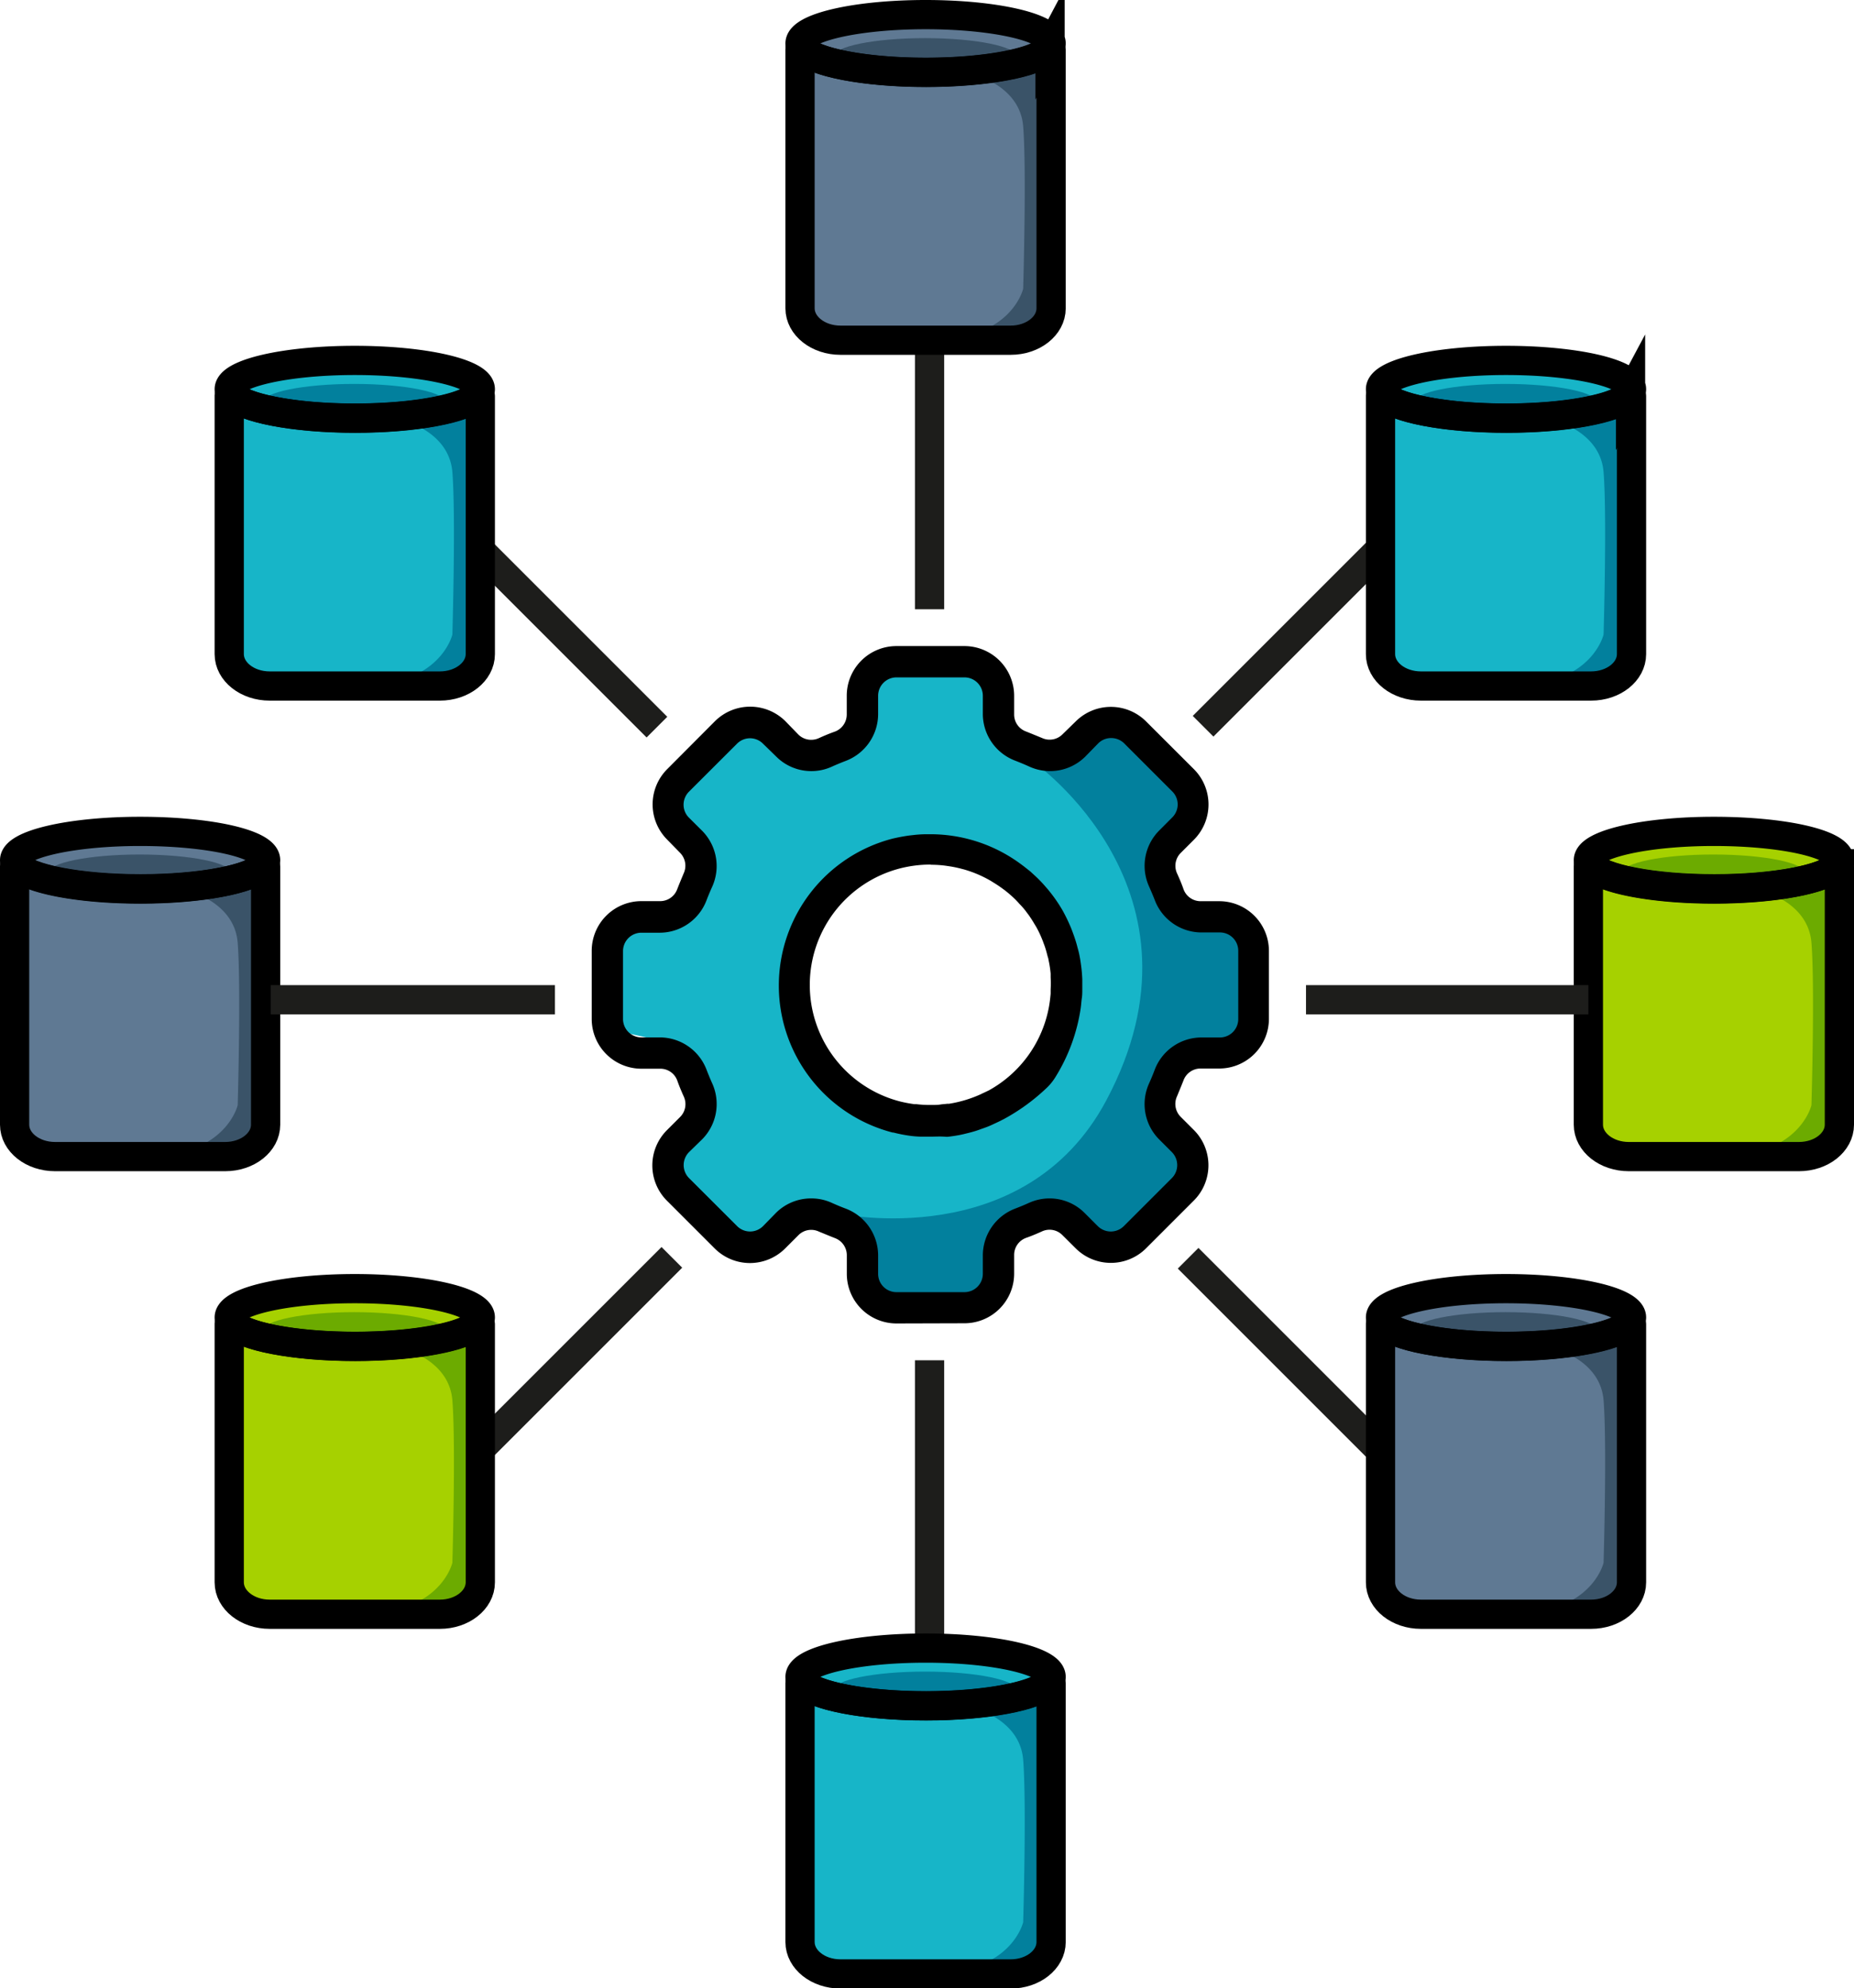 <svg id="Capa_1" data-name="Capa 1" xmlns="http://www.w3.org/2000/svg" viewBox="0 0 285.41 306.12"><defs><style>.cls-1{fill:#a6d100;}.cls-2{fill:#6cab00;}.cls-3{fill:none;stroke:#000;stroke-miterlimit:10;stroke-width:4.5px;}.cls-4{fill:#5f7993;}.cls-5{fill:#3a5368;}.cls-6{fill:#1d1d1b;}.cls-7{fill:#17b5c8;}.cls-8{fill:#02809d;}</style></defs><ellipse class="cls-1" cx="263.84" cy="132.39" rx="19.32" ry="4.44"/><ellipse class="cls-2" cx="263.76" cy="134.43" rx="14.11" ry="2.87"/><path class="cls-1" d="M244.84,133.2l-.32,40s.52,2.5,1.55,3.24a9,9,0,0,0,4.67,1.67h27.63s4.81-1.32,4.79-4.91,0-39.72,0-39.72-4.49,4-17.5,3.39S247,136.22,244.84,133.2Z"/><path class="cls-2" d="M270.12,136.83s8.2,1.54,8.74,8.32,0,25,0,25-1.42,6.24-10.34,7.59l7.31.37s5.57,1.35,7.33-4.91,0-39.72,0-39.72A29.15,29.15,0,0,1,270.12,136.83Z"/><path class="cls-3" d="M263.92,136.84c-9.51,0-17.43-1.57-19.08-3.64-.09-.12-.32-.06-.32.08v39.88c0,2.71,2.78,4.91,6.22,4.91h26.2c3.44,0,6.22-2.2,6.22-4.91V133.44c0-.13-.21-.19-.31-.09C280.93,135.35,273.18,136.84,263.92,136.84Z"/><path class="cls-3" d="M263.84,128c-10.67,0-19.32,2-19.32,4.44s8.65,4.44,19.32,4.44c9.86,0,18-1.7,19.17-3.89a1.26,1.26,0,0,0,.15-.55C283.16,129.93,274.51,128,263.84,128Z"/><ellipse class="cls-4" cx="21.57" cy="132.39" rx="19.32" ry="4.44"/><ellipse class="cls-5" cx="21.49" cy="134.43" rx="14.11" ry="2.87"/><path class="cls-4" d="M2.57,133.2l-.32,40s.52,2.5,1.55,3.24a9,9,0,0,0,4.67,1.67H36.1s4.82-1.32,4.79-4.91,0-39.72,0-39.72-4.49,4-17.5,3.39S4.74,136.22,2.57,133.2Z"/><path class="cls-5" d="M27.85,136.83s8.21,1.54,8.74,8.32,0,25,0,25-1.42,6.24-10.34,7.59l7.31.37s5.57,1.35,7.33-4.91,0-39.72,0-39.72A29.15,29.15,0,0,1,27.85,136.83Z"/><path class="cls-3" d="M21.65,136.84c-9.51,0-17.42-1.57-19.08-3.64-.09-.12-.32-.06-.32.08v39.88c0,2.71,2.78,4.91,6.22,4.91h26.2c3.44,0,6.22-2.2,6.22-4.91V133.44c0-.13-.21-.19-.31-.09C38.66,135.35,30.92,136.84,21.65,136.84Z"/><path class="cls-3" d="M21.57,128c-10.67,0-19.32,2-19.32,4.44s8.65,4.44,19.32,4.44c9.86,0,18-1.7,19.17-3.89a1.14,1.14,0,0,0,.15-.55C40.89,129.93,32.24,128,21.57,128Z"/><rect class="cls-6" x="201.05" y="151.67" width="43.47" height="4.5"/><rect class="cls-6" x="41.68" y="151.67" width="43.75" height="4.5"/><rect class="cls-6" x="179.07" y="94.76" width="41.87" height="4.5" transform="translate(-10.01 169.84) rotate(-45)"/><rect class="cls-6" x="64.75" y="207.36" width="45.32" height="4.5" transform="translate(-122.62 123.2) rotate(-45)"/><rect class="cls-6" x="140.85" y="52.5" width="4.5" height="41.3"/><rect class="cls-6" x="140.85" y="209.43" width="4.5" height="45.91"/><rect class="cls-6" x="196.61" y="187.11" width="4.5" height="45.13" transform="translate(-90.02 202.03) rotate(-45)"/><rect class="cls-6" x="84.01" y="76.04" width="4.5" height="42.07" transform="translate(-43.38 89.43) rotate(-45)"/><ellipse class="cls-4" cx="231.84" cy="202.84" rx="19.32" ry="4.44"/><ellipse class="cls-5" cx="231.76" cy="204.89" rx="14.11" ry="2.87"/><path class="cls-4" d="M212.84,203.65l-.32,40s.52,2.49,1.55,3.24a9,9,0,0,0,4.67,1.67h27.63s4.81-1.33,4.79-4.91,0-39.72,0-39.72-4.49,4-17.5,3.38S215,206.67,212.84,203.65Z"/><path class="cls-5" d="M238.12,207.28s8.2,1.55,8.74,8.32,0,25,0,25-1.42,6.24-10.34,7.58l7.31.38s5.57,1.35,7.33-4.91,0-39.72,0-39.72A29.22,29.22,0,0,1,238.12,207.28Z"/><path class="cls-3" d="M231.92,207.3c-9.51,0-17.43-1.57-19.08-3.65-.1-.11-.32-.06-.32.08v39.89c0,2.71,2.78,4.91,6.22,4.91h26.2c3.44,0,6.22-2.2,6.22-4.91V203.9c0-.13-.21-.19-.31-.09C248.93,205.8,241.18,207.3,231.92,207.3Z"/><path class="cls-3" d="M231.84,198.4c-10.67,0-19.32,2-19.32,4.44s8.65,4.44,19.32,4.44c9.86,0,18-1.7,19.17-3.89a1.23,1.23,0,0,0,.15-.55C251.16,200.39,242.51,198.4,231.84,198.4Z"/><ellipse class="cls-1" cx="54.62" cy="202.84" rx="19.32" ry="4.44"/><ellipse class="cls-2" cx="54.53" cy="204.89" rx="14.11" ry="2.87"/><path class="cls-1" d="M35.61,203.65l-.32,40s.52,2.49,1.56,3.24a8.9,8.9,0,0,0,4.66,1.67H69.14s4.82-1.33,4.8-4.91,0-39.72,0-39.72-4.49,4-17.5,3.38S37.79,206.67,35.61,203.65Z"/><path class="cls-2" d="M60.9,207.28s8.2,1.55,8.74,8.32,0,25,0,25-1.42,6.24-10.35,7.58l7.31.38s5.58,1.35,7.34-4.91,0-39.72,0-39.72A29.27,29.27,0,0,1,60.9,207.28Z"/><path class="cls-3" d="M54.69,207.3c-9.51,0-17.42-1.57-19.08-3.65-.09-.11-.32-.06-.32.08v39.89c0,2.71,2.79,4.91,6.22,4.91H67.72c3.43,0,6.22-2.2,6.22-4.91V203.9c0-.13-.21-.19-.31-.09C71.7,205.8,64,207.3,54.69,207.3Z"/><path class="cls-3" d="M54.62,198.4c-10.67,0-19.33,2-19.33,4.44s8.66,4.44,19.33,4.44c9.85,0,18-1.7,19.16-3.89a1.12,1.12,0,0,0,.16-.55C73.94,200.39,65.29,198.4,54.62,198.4Z"/><ellipse class="cls-7" cx="231.84" cy="59.93" rx="19.32" ry="4.44"/><ellipse class="cls-8" cx="231.76" cy="61.98" rx="14.11" ry="2.87"/><path class="cls-7" d="M212.84,60.74l-.32,40s.52,2.49,1.55,3.24a9,9,0,0,0,4.67,1.67h27.63s4.81-1.33,4.79-4.91,0-39.72,0-39.72-4.49,4-17.5,3.38S215,63.76,212.84,60.74Z"/><path class="cls-8" d="M238.12,64.37s8.2,1.55,8.74,8.32,0,25,0,25-1.42,6.24-10.34,7.58l7.31.38s5.57,1.35,7.33-4.91,0-39.72,0-39.72A29.22,29.22,0,0,1,238.12,64.37Z"/><path class="cls-3" d="M231.92,64.39c-9.51,0-17.43-1.58-19.08-3.65-.1-.12-.32-.06-.32.08v39.89c0,2.71,2.78,4.91,6.22,4.91h26.2c3.44,0,6.22-2.2,6.22-4.91V61c0-.13-.21-.2-.31-.09C248.93,62.89,241.18,64.39,231.92,64.39Z"/><path class="cls-3" d="M231.84,55.49c-10.67,0-19.32,2-19.32,4.44s8.65,4.44,19.32,4.44c9.86,0,18-1.7,19.17-3.89a1.23,1.23,0,0,0,.15-.55C251.16,57.48,242.51,55.49,231.84,55.49Z"/><ellipse class="cls-4" cx="142.49" cy="6.69" rx="19.32" ry="4.44"/><ellipse class="cls-5" cx="142.4" cy="8.74" rx="14.11" ry="2.87"/><path class="cls-4" d="M123.48,7.5l-.32,40s.52,2.49,1.56,3.24a8.9,8.9,0,0,0,4.66,1.67H157s4.82-1.33,4.8-4.91,0-39.72,0-39.72-4.49,4-17.51,3.38S125.66,10.52,123.48,7.5Z"/><path class="cls-5" d="M148.77,11.13s8.2,1.55,8.74,8.32,0,25,0,25-1.42,6.24-10.35,7.58l7.31.38s5.58,1.35,7.34-4.91,0-39.72,0-39.72A29.27,29.27,0,0,1,148.77,11.13Z"/><path class="cls-3" d="M142.56,11.15c-9.51,0-17.42-1.58-19.08-3.65-.09-.12-.32-.06-.32.08V47.47c0,2.71,2.79,4.91,6.22,4.91h26.21c3.43,0,6.22-2.2,6.22-4.91V7.75c0-.13-.21-.2-.31-.09C159.57,9.65,151.83,11.15,142.56,11.15Z"/><path class="cls-3" d="M142.49,2.25c-10.68,0-19.33,2-19.33,4.44s8.65,4.44,19.33,4.44c9.85,0,18-1.7,19.16-3.89a1.12,1.12,0,0,0,.16-.55C161.81,4.24,153.16,2.25,142.49,2.25Z"/><ellipse class="cls-7" cx="142.49" cy="258.18" rx="19.32" ry="4.44"/><ellipse class="cls-8" cx="142.4" cy="260.23" rx="14.11" ry="2.87"/><path class="cls-7" d="M123.48,259l-.32,40s.52,2.49,1.56,3.23a8.82,8.82,0,0,0,4.66,1.68H157s4.82-1.33,4.8-4.91,0-39.72,0-39.72-4.49,4-17.51,3.38S125.66,262,123.48,259Z"/><path class="cls-8" d="M148.77,262.62s8.2,1.55,8.74,8.32,0,25,0,25-1.42,6.24-10.35,7.58l7.31.38s5.58,1.35,7.34-4.91,0-39.72,0-39.72A29.27,29.27,0,0,1,148.77,262.62Z"/><path class="cls-3" d="M142.56,262.64c-9.51,0-17.42-1.58-19.08-3.65-.09-.12-.32-.06-.32.08V299c0,2.71,2.79,4.91,6.22,4.91h26.21c3.43,0,6.22-2.2,6.22-4.91V259.24c0-.13-.21-.2-.31-.09C159.57,261.14,151.83,262.64,142.56,262.64Z"/><path class="cls-3" d="M142.49,253.74c-10.68,0-19.33,2-19.33,4.44s8.65,4.44,19.33,4.44c9.85,0,18-1.7,19.16-3.89a1.12,1.12,0,0,0,.16-.55C161.81,255.73,153.16,253.74,142.49,253.74Z"/><ellipse class="cls-7" cx="54.62" cy="59.93" rx="19.32" ry="4.44"/><ellipse class="cls-8" cx="54.53" cy="61.98" rx="14.11" ry="2.87"/><path class="cls-7" d="M35.61,60.74l-.32,40s.52,2.49,1.56,3.24a8.9,8.9,0,0,0,4.66,1.67H69.14s4.82-1.33,4.8-4.91,0-39.72,0-39.72-4.49,4-17.5,3.38S37.79,63.76,35.61,60.74Z"/><path class="cls-8" d="M60.9,64.37s8.2,1.55,8.74,8.32,0,25,0,25-1.42,6.24-10.35,7.58l7.31.38s5.58,1.35,7.34-4.91,0-39.72,0-39.72A29.27,29.27,0,0,1,60.9,64.37Z"/><path class="cls-3" d="M54.69,64.39c-9.51,0-17.42-1.58-19.08-3.65-.09-.12-.32-.06-.32.08v39.89c0,2.71,2.79,4.91,6.22,4.91H67.72c3.43,0,6.22-2.2,6.22-4.91V61c0-.13-.21-.2-.31-.09C71.7,62.89,64,64.39,54.69,64.39Z"/><path class="cls-3" d="M54.62,55.49c-10.67,0-19.33,2-19.33,4.44S44,64.37,54.62,64.37c9.85,0,18-1.7,19.16-3.89a1.12,1.12,0,0,0,.16-.55C73.94,57.48,65.29,55.49,54.62,55.49Z"/><path class="cls-7" d="M192.78,160.6V143.89l-10.92-4L179.57,132l4.12-8.08L169.6,111.17l-6.74,5.23L155.59,113l-3.48-9.81H134.84L132.68,113l-8.62,3.39-7.55-5.23-8.08,5.23-4.85,8.9,4.31,8.36-1.35,7.27-3.23,1.88L95,143.89l-1.34,14.55,8.62,1.89,4.58,9.23-4.58,8.83,12.85,15,9-7.2,7.81,4L136.45,201H151L154.64,190l6.54-3.23,11.12,4.85,11.39-12.93-6.27-9.1,4.44-7.61ZM143.24,172a20.38,20.38,0,1,1,20.38-20.38A20.38,20.38,0,0,1,143.24,172Z"/><path class="cls-8" d="M129.17,186.85s28.54,6.19,41.13-17.42c17.25-32.35-11.25-52.15-11.25-52.15l12.4-6.11L183.69,124l-5.24,11.39,6.47,6.46,6.26,1.54.48,17.87-9.8,1.88-3.41,7.82,5.24,7.75-10.63,14.08s-9.59-5-10.74-5.5-7.68,2.73-7.68,2.73l-2.53,9.77-13.54,2.16L132.91,196Z"/><path d="M138,203.76a7.65,7.65,0,0,1-7.64-7.64v-2.88a2.81,2.81,0,0,0-1.85-2.63c-.89-.35-1.7-.69-2.46-1a2.77,2.77,0,0,0-3.15.57l-2.05,2.05a7.67,7.67,0,0,1-10.81,0l-7.4-7.4a7.68,7.68,0,0,1,0-10.8l2.06-2.06a2.79,2.79,0,0,0,.56-3.15c-.36-.8-.71-1.63-1-2.46a2.77,2.77,0,0,0-2.61-1.82H98.74a7.66,7.66,0,0,1-7.65-7.65V146.38a7.65,7.65,0,0,1,7.65-7.64h2.88a2.8,2.8,0,0,0,2.63-1.83c.33-.85.67-1.66,1-2.45a2.81,2.81,0,0,0-.56-3.16l-2-2.05a7.68,7.68,0,0,1,0-10.81l7.39-7.42a7.69,7.69,0,0,1,10.81,0l2,2.06a2.78,2.78,0,0,0,2,.82,2.82,2.82,0,0,0,1.18-.26c.79-.36,1.6-.7,2.45-1a2.81,2.81,0,0,0,1.83-2.62v-2.88A7.65,7.65,0,0,1,138,99.47h10.47a7.66,7.66,0,0,1,7.65,7.65V110a2.77,2.77,0,0,0,1.83,2.62c.83.33,1.65.67,2.46,1a2.79,2.79,0,0,0,3.15-.56l2.05-2a7.67,7.67,0,0,1,10.81,0l7.4,7.39a7.69,7.69,0,0,1,0,10.81l-2.05,2.05a2.81,2.81,0,0,0-.57,3.16c.37.81.71,1.61,1,2.45a2.8,2.8,0,0,0,2.61,1.83h2.89a7.65,7.65,0,0,1,7.64,7.64v10.47a7.65,7.65,0,0,1-7.64,7.65h-2.88a2.8,2.8,0,0,0-2.63,1.83c-.33.84-.67,1.65-1,2.46a2.8,2.8,0,0,0,.57,3.15l2.05,2.05a7.69,7.69,0,0,1,0,10.81l-7.4,7.4a7.67,7.67,0,0,1-10.8,0l-2.06-2.05a2.77,2.77,0,0,0-3.15-.57c-.8.36-1.62.71-2.46,1a2.79,2.79,0,0,0-1.82,2.62v2.88a7.65,7.65,0,0,1-7.65,7.64Zm-13.09-19.25a7.53,7.53,0,0,1,3.16.69c.72.32,1.45.63,2.18.9a7.72,7.72,0,0,1,4.93,7.14v2.88a2.82,2.82,0,0,0,2.82,2.82h10.47a2.83,2.83,0,0,0,2.83-2.82v-2.88a7.73,7.73,0,0,1,4.92-7.14c.71-.27,1.44-.57,2.17-.9a7.7,7.7,0,0,1,3.17-.69,7.61,7.61,0,0,1,5.39,2.22l2.05,2.05a2.84,2.84,0,0,0,4,0l7.4-7.4a2.84,2.84,0,0,0,0-4l-2-2a7.7,7.7,0,0,1-1.52-8.55c.33-.73.63-1.46.9-2.18a7.71,7.71,0,0,1,7.14-4.92h2.88a2.83,2.83,0,0,0,2.82-2.83V146.38a2.82,2.82,0,0,0-2.82-2.82h-2.88a7.71,7.71,0,0,1-7.13-4.93c-.28-.72-.59-1.45-.91-2.17a7.7,7.7,0,0,1,1.53-8.55l2.05-2.06a2.81,2.81,0,0,0,0-4l-7.4-7.4a2.84,2.84,0,0,0-2-.82,2.8,2.8,0,0,0-2,.82l-2,2.05A7.7,7.7,0,0,1,158.4,118c-.7-.32-1.43-.62-2.18-.91A7.71,7.71,0,0,1,151.3,110v-2.88a2.83,2.83,0,0,0-2.83-2.83H138a2.83,2.83,0,0,0-2.82,2.83V110a7.73,7.73,0,0,1-4.94,7.13c-.73.28-1.46.58-2.17.9a7.54,7.54,0,0,1-3.17.69,7.63,7.63,0,0,1-5.39-2.22l-2.05-2a2.81,2.81,0,0,0-4,0l-7.4,7.39a2.85,2.85,0,0,0-.83,2,2.81,2.81,0,0,0,.83,2l2.06,2.05a7.72,7.72,0,0,1,1.53,8.55c-.32.71-.63,1.45-.91,2.18a7.72,7.72,0,0,1-7.13,4.93H98.74a2.83,2.83,0,0,0-2.83,2.82v10.47a2.83,2.83,0,0,0,2.83,2.83h2.88a7.71,7.71,0,0,1,7.13,4.93c.28.73.58,1.46.9,2.17a7.72,7.72,0,0,1-1.53,8.56l-2.05,2a2.84,2.84,0,0,0,0,4l7.4,7.39a2.82,2.82,0,0,0,4,0l2-2.05A7.64,7.64,0,0,1,124.91,184.51Z"/><path d="M143.28,175c-.25,0-.48,0-.71,0l-.49,0h-.31a15.11,15.11,0,0,1-1.51-.11,22.72,22.72,0,0,1-2.71-.52h-.12a23.37,23.37,0,0,1,0-45.26c.82-.19,1.66-.35,2.51-.47l.88-.1c.56-.06,1.11-.09,1.67-.1l.3,0,.48,0a23.39,23.39,0,0,1,13.91,4.62l.43.32,1,.79.77.71.1.09c.21.2.38.36.53.52.39.39.76.81,1.12,1.23.13.15.19.21.23.27a22.55,22.55,0,0,1,2.34,3.4l.05.1a25.48,25.48,0,0,1,1.18,2.51c.14.36.27.72.4,1.08.18.52.34,1,.49,1.58l.05.2c.1.36.2.71.27,1.06.12.56.22,1.19.32,2,.07.56.12,1.17.15,1.86l0,.36c0,.23,0,.46,0,.69,0,.05,0,.41,0,.44,0,.47,0,.94-.07,1.4s-.1,1-.17,1.52a27.74,27.74,0,0,1-3.92,10.68,8.13,8.13,0,0,1-1.37,1.67,30.9,30.9,0,0,1-6.61,4.79l-.15.07c-.39.21-.78.39-1.17.57l-.32.15c-.25.12-.48.22-.73.32s-.74.28-1.1.4l-.16.06c-.3.11-.6.21-.91.3-.47.14-.92.25-1.38.36l-.24.06-.51.11c-.62.12-1.25.22-1.92.29l-.24,0C144.72,174.94,144,175,143.28,175Zm-.05-41.89a19.09,19.09,0,0,0-4.64.58,18.53,18.53,0,0,0,0,35.9,20.69,20.69,0,0,0,2.17.41l.31,0a17.1,17.1,0,0,0,1.88.12h.55c.44,0,.87,0,1.29-.07s.65-.06,1-.11l.29,0a19,19,0,0,0,4.9-1.47l.22-.11c.31-.14.64-.3,1-.47a18.5,18.5,0,0,0,9.3-13c.12-.69.19-1.31.24-1.92v-.17c0-.2,0-.35,0-.5a16,16,0,0,0,0-1.82h0s0-.48,0-.58a16.93,16.93,0,0,0-.34-2.17c0-.14-.06-.27-.1-.4l-.1-.37c-.12-.49-.27-1-.44-1.47l-.09-.23c-.07-.2-.13-.38-.21-.56a16.26,16.26,0,0,0-.91-1.94l-.4-.66c-.23-.4-.5-.8-.76-1.18l-.57-.76c-.29-.36-.58-.7-.89-1l-.19-.22-.35-.37a18.43,18.43,0,0,0-1.49-1.33c-.17-.14-.35-.27-.53-.4-.51-.38-.91-.64-1.33-.9s-.45-.28-.6-.37a18.13,18.13,0,0,0-4-1.7l-.54-.14a17,17,0,0,0-1.7-.35h0l-.6-.09a16.82,16.82,0,0,0-2.26-.15Z"/></svg>